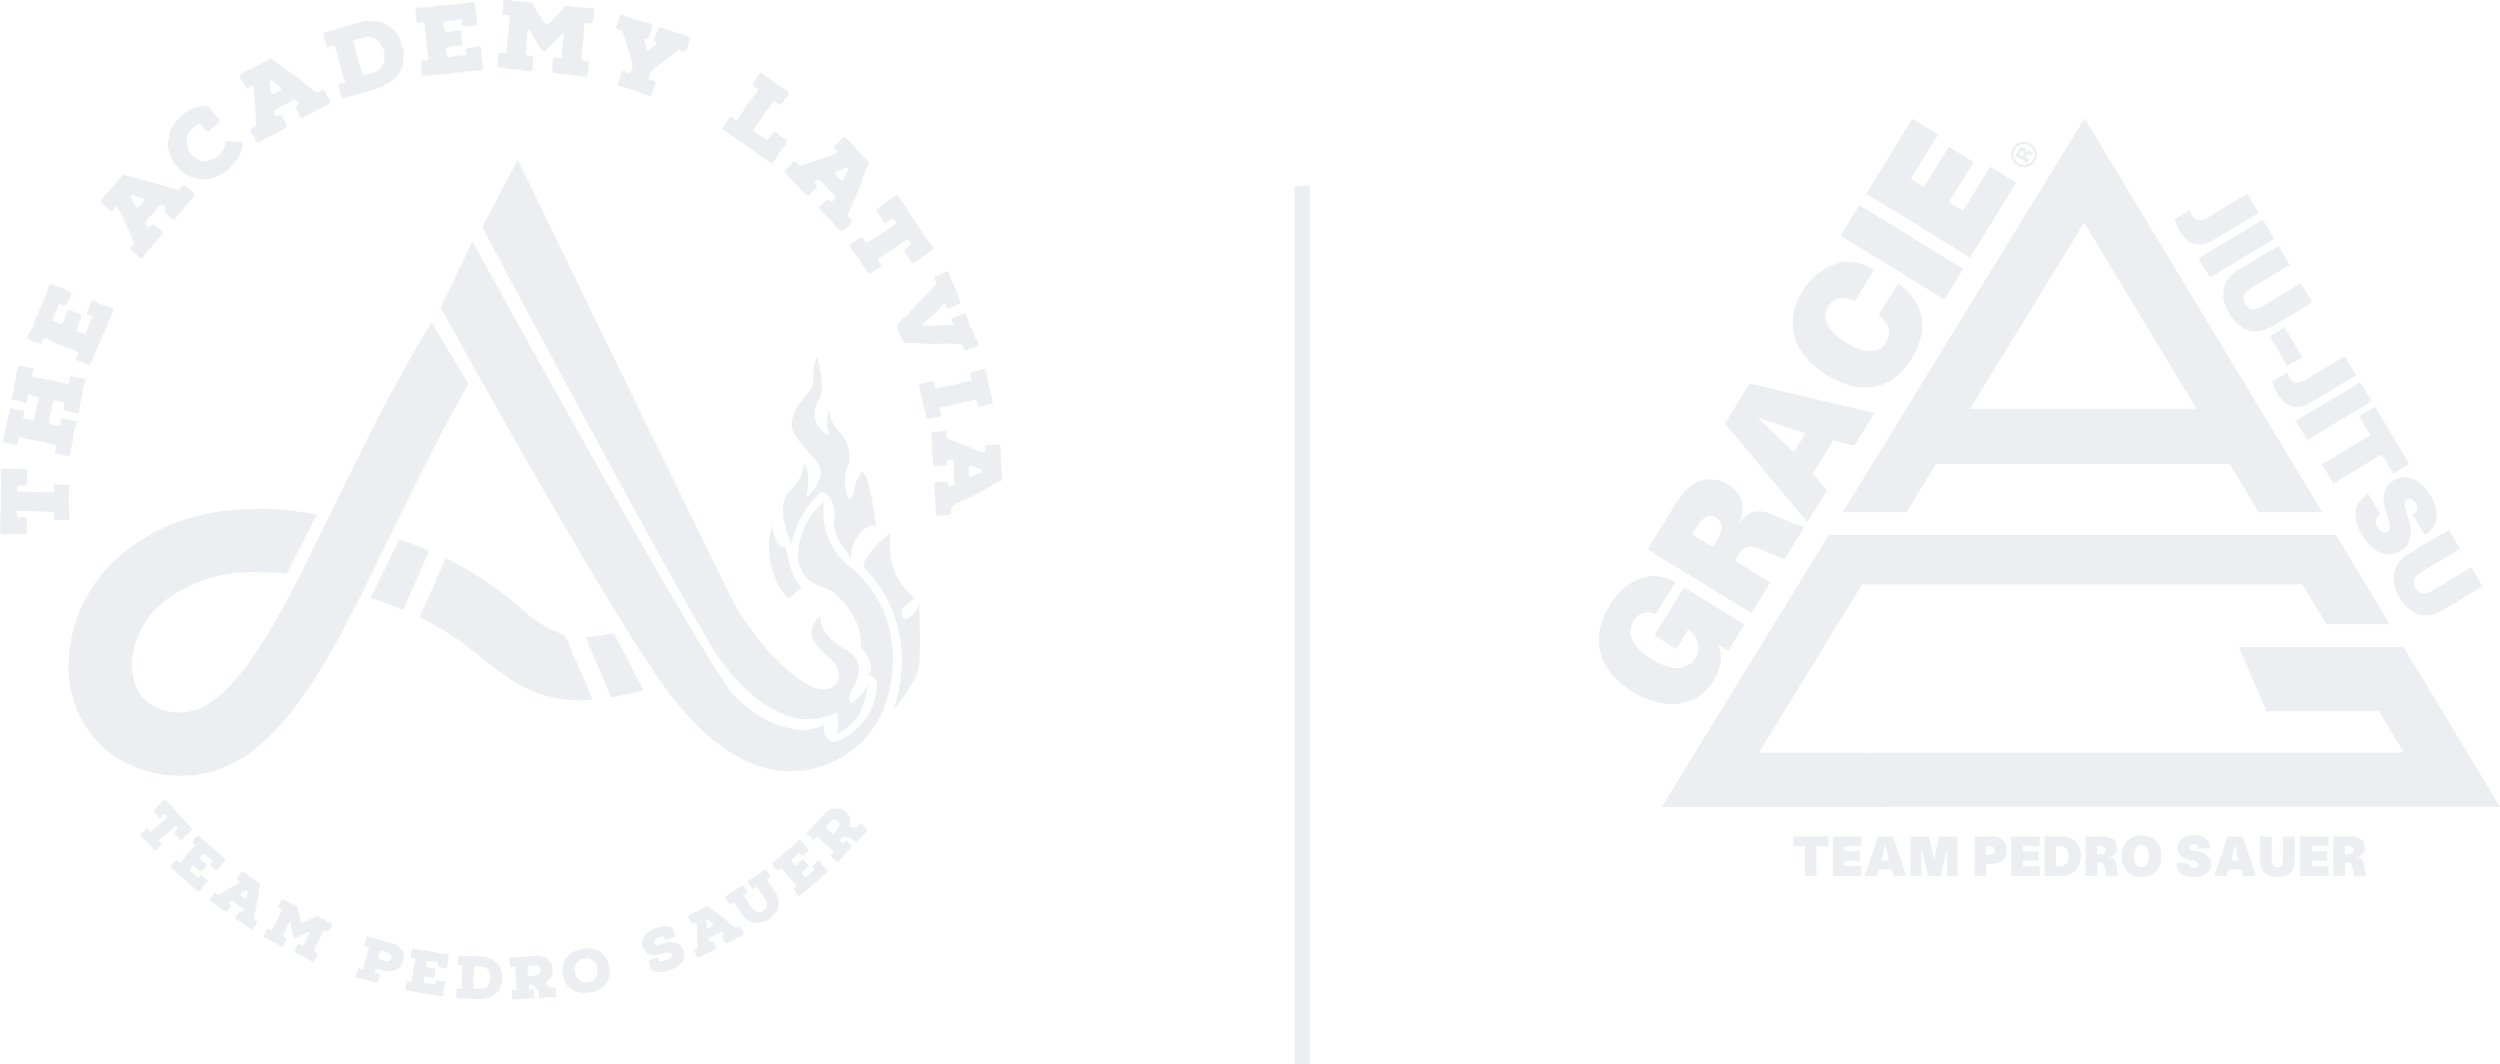 <svg xmlns="http://www.w3.org/2000/svg" width="494.23" height="210.422" viewBox="0 0 494.23 210.422">
  <g id="Group_159" data-name="Group 159" transform="translate(-4784.431 10.021)" opacity="0.429" style="mix-blend-mode: multiply;isolation: isolate">
    <g id="Group_157" data-name="Group 157" transform="translate(4784.431 -10.021)" style="isolation: isolate">
      <g id="Logo_Light" data-name="Logo Light" transform="translate(0)">
        <g id="TheAcademy-Logo-bw" transform="translate(0)">
          <g id="TheAcademy-Logo-bw-2">
            <path id="Path_1" data-name="Path 1" d="M124.789,219.62l.063-.09.21-.451.21-.482.21-.428.237-.428.027-.156-.09-.146-.119-.12-.129-.088-.156.027-.428.2-.451.2-.482.174-.451.147-.138.072-.09.146-.027.183.027.156.072.111.464.509.437.51.129.081.2.018.174-.063ZM150.1,278.346l.111-.027.451-.226.473-.237.437-.192.451-.183.129-.1.027-.174v-.164l-.045-.147-.138-.081-.451-.119-.473-.138-.482-.183-.437-.183-.156-.027-.165.045-.147.12-.081.137v.129l.027.692v.676l.045.147.138.147.174.063Zm-163.7-54.97-.1-.059-.482-.156-.5-.156-.451-.156-.451-.183h-.165l-.138.1-.11.129-.063.138.036.155.246.4.246.428.225.451.2.437.09.129.156.081h.192l.156-.036.1-.09.464-.521.464-.492.063-.137v-.2l-.081-.165Zm43.438-24.644v.21h.063l.566-.128.4-.1,1.312-.392.347-.147.309-.146.264-.174.273-.255.21-.273.183-.309.147-.291.119-.329.063-.361.036-.338V195l-.045-.356-.054-.338-.081-.347-.119-.338-.147-.291-.165-.282-.183-.282-.2-.273-.225-.264L32.679,192l-.273-.192-.291-.174-.3-.119-.338-.09-.347-.054h-.318l-.338.054-.347.081-.338.1-.584.156-.383.09-.383.155-.537.237-.045.036.045.027.072.054.045.081.183.629.054.255.11.374.09.383.072.53.09.383.129.356.174.509.473,1.614.129.374.165.491Zm-71.511,78.243.036-.11.054-.072.21-.054.785-.027h.764l.764.045.785.036.764-.045.246-.018.519.063.11.018.09.054.054.09.018.09.036.282-.027.392-.081.656.081.676v.282l-.045.374-.018.111-.054.054-.09.036-.11.018-.676.12-.676.045-.165.036-.108.054-.1.11-.018.11v.282l.036.282.09.246.054.054.147.036h.676l.676-.027,1.33.018.656.027.676.027.656.045.676.027h.663l.676-.027.183.054.129-.054.027-.638-.045-.656.018-.165.119-.072.246-.036h.41l.638.081h1.477l.072.09.054.32-.027.338-.063.692v1.378l.027,2.705.045.692v.3l-.063.374-.119.111H-29.2l-.62-.027-.6.045H-30.7l-.338-.063-.11-.036-.072-.054-.054-.21-.027-.374.018-.246v-.6l-.09-.054-.21.018-.656-.045h-.676l-.656-.045-.676-.045-3.341-.056h-.676l-.129.036-.09.054-.09.129-.018.11.036.338.045.356.036.165.147.072h.746l.41.027.318.063.128.036.072.054.072.09.036.129.027.356-.036.32-.063.676.027.656-.063.656-.036.128-.036.054-.072.036-.129.018-.764.027-.764-.054-.785.045-.764.045h-.821l-.764-.111-.11-.018-.072-.036-.036-.09-.018-.111-.063-.676.045-.692v-.692l-.027-.692.063-.676.045-.692v-.692l-.027-.692.09-2.061v-.692l.027-.692v-.692l-.018-1.369-.045-.692v-.356Zm13.714-18.537.11-.054.174.09.575.174.6.129.593.1.6.129.183-.036.063.072-.1.676-.192.676-.12.676-.419,2.029-.246,1.369-.072.71-.183.676H-26.5l-.192-.119-.611-.11-.593-.1-.611-.09-.575-.174-.21-.12-.054-.225.246-1.177-.072-.09-.165-.036-.848-.156-.83-.137-.174-.09-.1.036-.225.719-.119.758-.156.749-.347,1.495-.063.776.054.09h.187l.428.165.451.129.929.192.072-.1.174-.539.081-.593.018-.192.119-.09.676.081.656.174,1.321.237.183.018.09.119-.129.676-.21.676-.156.676-.147.676-.081.676-.063.692-.183.676-.156.676-.081.692-.21.676-.108.054-.183-.054-1.968-.41-.638-.246-.036-.081.09-.156.081-.5.063-.5.119-.183v-.09l-.692-.165-.74-.126-.7-.2-.676-.226-.728-.09-.7-.11-1.432-.3-.676-.183-.719-.11-.2.036-.119.183-.138.482-.156.465-.09.225-.183.072-.584-.12-.593-.2-.62-.054-.584-.12-.183-.156-.045-.237.09-.611.183-.611.225-1.249.165-.62.147-.62.108-.611.255-1.231.185-.568.09-.225.192-.09.575.155.584.237.593.063.593.081h.174l.036.081-.09.731-.11.719.072.09h.174l1.54.32.174.09.1-.036.225-.758.12-.776.356-1.531.225-.776.1-.785-.135-.072-.225.027-.744-.228-.764-.192-.165-.018-.119.09-.119.749-.119.739-.165.045-.225-.063-.577-.174-.566-.2-1.184-.21-.174.018-.045-.045.081-.692.192-.676.081-.676.1-.676.282-1.353.1-.676.119-.676.1-.676.21-.676.119-.018.21.12,1.175.246.6.063.593.081h.225l.09.12-.119.676-.156.638.036.225.192.1.647.192.692.081,2.029.419.676.12,1.33.392.676.137.692.063.225-.027.12-.183.137-.638Zm7.44-13.753.51.183.347.183.11.081.063.09.018.111-.018.138-.108.4-.119.273-.138.273-.183.383-1.276,3.037-.28.534-.183.374-.147.4-.174.557-.165.4-.41.92-.338.794-.246.53-.318.8-.246.53-.225.347-.072.128-.054.081-.1.036h-.119l-.347-.081-.451-.225-.676-.3-.437-.21-.309-.192-.11-.072-.063-.09-.045-.081v-.142l.09-.264.255-.32.081-.246v-.119l-.027-.09-.072-.072-.11-.09-.356-.21-.51-.237-.764-.3-.537-.165-.764-.3-1.276-.539-.5-.255-.746-.338-.5-.255-.392-.129-.133-.013-.09.027-.09.063-.072.09-.138.225-.11.356-.138.225-.063.09-.081.045h-.063l-.11-.027-.347-.081-.473-.138-.656-.273-.437-.225-.282-.165-.108-.063-.09-.072-.045-.081.018-.138.129-.392.318-.487.192-.365.383-.9.183-.392.237-.656.072-.273.419-1.039.273-.656.291-.647.108-.255.338-.749.138-.264.3-.643.255-.676.273-.656.128-.392.156-.566.192-.365.081-.09.09-.027h.1l.764.2.965.41.491.183.965.41.566.338.108.081.1.063.036.1v.12l-.081.338-.225.419-.156.32-.129.311-.2.428-.246.4-.081.045-.072.027h-.119l-.246-.045-.291-.183-.225-.11-.174-.072-.09-.018-.054.036-.225.437-.2.676-.156.464-.494,1.075-.174.451-.036.128.036.1.045.081.09.063.41.174.546.246.419.12.138.018h.1l.063-.054.081-.11.2-.32.108-.255.081-.246.156-.365.138-.374.081-.246.119-.237.273-.451.072-.09.081-.045h.124l.347.09.428.237.338.165.338.12.451.174.309.174.1.081.081.191-.018.138-.1.347-.264.437-.183.329-.119.338-.063.237-.21.584-.063.2.018.192.09.183.156.11.365.138.264.09.255.063.365.156.09.018h.072l.072-.027.045-.063.183-.473.225-.638.519-1.24.156-.32.192-.451.054-.072.045-.063.018-.054-.027-.072-.255-.165-.225-.072-.225-.054-.273-.174-.09-.072-.054-.063v-.1l.036-.129.119-.32.165-.437.138-.329.194-.561.081-.225.174-.311.081-.1.1-.054.11-.018.138.018.374.12.451.32.365.192.374.138.491.165.383.165Zm16.129-23.131.428.383.4.365.054.072.063.1v.2l-.036.09-.054.1-.884,1.112-.519.539-.537.575-.451.593-.473.6v.018l-.482.521-.473.53-.072.063-.09.045h-.144l-.108-.018-.129-.054-.692-.629-.374-.311-.365-.329-.09-.155-.027-.147.027-.119.1-.183.1-.119.054-.155-.027-.147-.045-.09-.063-.1-.063-.072-.072-.063-.246-.081-.225-.09-.119-.027h-.119l-.12.027-.138.1-.428.566-.4.566-1.075,1.1h0l-.41.51-.41.492-.063.192.081.192.147.237.129.226.1.081.11.045h.291l.119-.072.225-.273.108-.072.147-.054.174.027.165.063.383.329.383.3.365.329.356.3.129.138.027.174-.027.147-.081.129-.9,1.141-.983,1.177-1.057,1.141-.9,1.127-.081.072-.129.063h-.156l-.183-.1-.41-.347-.4-.365-.451-.338-.437-.32-.129-.138-.045-.183.036-.165.081-.128.575-.74.054-.128-.027-.147-.482-.994-.237-.593-.264-.611-.273-.575-.264-.584-.291-.584-.273-.575-.264-.593-.282-.6-.3-.575-.347-.6-.09-.1-.138-.018-.183.09-.451.548-.165.11-.183.018-.156-.054-.081-.045-.428-.338-.451-.347-.83-.692-.138-.164-.045-.21.072-.183.41-.509.383-.509.473-.482.9-.958.437-.491.794-1.066.027-.027.821-.92.1-.09.09-.045h.11l.119.027,1.231.4.71.183.676.182.692.138.7.156.676.183.676.192.676.21.676.192.676.225.656.237.676.225.656.21.62.128.593.11h.174l.11-.072.273-.329.273-.356.1-.063.119-.027h.318l.072.063.437.347ZM13.6,201.412l-.072-.09-.4-.325-.41-.329-.365-.311L12,200.026l-.147-.072-.165.045-.147.081-.11.111-.018.155.081.464.081.492.045.509.027.473.036.147.119.128.174.072.156.018.129-.045.62-.32.611-.291.108-.095.063-.192-.018-.183Zm9.244,1.605.264.521.246.482.027.09.018.12-.027.1-.036.081-.063.072-.09.072-1.231.719-.676.309-.7.347-.638.392-.676.392h-.018l-.638.311-.629.329-.09.027h-.1l-.129-.036-.09-.054-.1-.1-.419-.839-.237-.428-.225-.428-.036-.174.027-.147.072-.1.165-.138.129-.072.1-.119.027-.147v-.1l-.018-.12-.027-.09-.045-.081-.2-.165-.174-.165-.1-.072-.108-.045-.119-.018-.165.045-.6.374-.575.383-1.411.676h-.018l-.566.329-.557.311-.129.156v.21l.045.273.036.255.063.11.081.081.147.072.129.036.138-.027.309-.174.129-.027h.156l.156.081.147.137.246.437.255.419.225.437.225.41.072.174-.036.174-.081.128-.119.09-1.258.74-1.353.739-1.393.676-1.24.73-.11.036-.147.027-.156-.045-.138-.165-.264-.473-.246-.483-.3-.473-.291-.451-.072-.174.027-.183.09-.138.119-.09.8-.483.09-.1.027-.147-.09-1.1v-.638l-.027-.676-.045-.638-.036-.638-.063-.656-.054-.629-.036-.647-.045-.656-.072-.638-.1-.692-.054-.128-.119-.063-.2.027-.62.347-.192.045-.183-.054-.119-.1-.063-.072-.273-.464-.291-.482-.528-.949-.063-.2.036-.21.138-.137.566-.338.537-.338.62-.273,1.184-.566.584-.3,1.127-.71.036-.018,1.093-.566.129-.045h.1l.1.027.1.072,1,.812.593.419.575.41.593.374.6.392.566.41.557.419.566.437.557.419.557.465.528.451.548.451.537.428.528.347.519.311.156.045.129-.027.374-.21.383-.225.119-.018.119.018.1.027.108.045.09.036.045.081.291.483ZM5.877,212.236,6,212.29l.072.063.018.111-.027.146-.11.719-.21.656-.129.347-.11.338-.338.647-.4.575-.491.557-.464.557-.237.273-.264.237-.6.473-.593.4-.638.338-1.021.41-.676.246-.728.146h-.719l-.728-.054-.737-.09-.676-.192-.676-.291-.629-.347-.584-.41-.309-.255-.246-.237-.51-.5-.491-.566L-7.688,216l-.329-.629-.273-.676-.4-1.369-.045-.347-.018-.374.063-.365.147-.7.09-.71.183-.71.282-.647.374-.629.41-.584.451-.566.5-.51.566-.491.51-.383.537-.32.575-.311.584-.264.6-.183.647-.128.629-.036.62.018.183.018.054.027.347.392.21.282.2.3.318.392.347.392.273.237.264.264.291.41.054.129v.119l-.054.119-.072.111-.282.282-.776.593-.291.264-.428.338-.338.21-.128.054-.1.027H-1l-.129-.063-.338-.347-.2-.3-.156-.311-.327-.365-.119-.054-.09-.018h-.09l-.11.018-.365.156-.255.165-.2.165-.192.183-.3.246-.291.264-.237.273-.2.291-.165.329-.129.347-.072.374-.045.356-.036.347.036.365.063.365.1.356.12.32.156.338.183.338.225.329.255.273.3.246.3.21.282.2.356.192.329.165.347.129.365.063H-1.3l.365-.081,1.066-.329.676-.311.329-.246.268-.266.282-.311.255-.338.225-.365.183-.374.156-.374.128-.4.072-.4.063-.1.045-.063.072-.036.138-.018h.41l.557.054.428.081.41.054.566.036ZM23.1,193.454h-.138l-.1-.027-.09-.054-.054-.119-.119-.338-.1-.473-.11-.356-.119-.338-.138-.464-.045-.356v-.237l.027-.063.119-.072.365-.165.575-.09.4-.1.392-.119.255-.12.676-.237.392-.119.548-.147.4-.1.392-.138,1.33-.392.575-.11.4-.1.656-.21.338-.1.318-.054.692-.027.676.036h.347l.365.027.647.081.676.174.629.264.566.338.557.419.255.225.273.192.491.482.2.273.183.291.338.62.225.638.072.329.2.676.183.676.09.692-.027.692-.018.338-.027.71-.09.692-.119.329-.165.3-.347.611-.374.584-.451.539-.482.473-.857.6-.611.32-1.267.611-.338.119-.392.12-.546.183-.794.225-.528.192-.794.237-.282.045-1.066.282-1.33.374-.255.119-.264.1-.4.081h-.138l-.11-.027-.072-.054-.072-.12-.169-.352-.054-.237-.036-.246-.09-.365-.138-.329-.108-.237-.09-.225L24.953,201l.018-.147.036-.09.1-.072.119-.072.338-.119.5-.027.327-.137.036-.072-.036-.063-.063-.1-.054-.1-.138-.392-.192-.53-.246-.767-.392-1.33-.147-.539-.1-.41-.119-.392-.09-.557-.1-.4-.12-.392-.183-.53-.147-.5v-.1l-.018-.072-.081-.018-.338.063-.225.1-.237.129Zm30.436,3.2.09.539v.383l-.027.137-.045.1-.09.063-.129.054-.4.1-.3.036h-.3l-.428.027-3.271.347h-.6l-.41.027-.428.063-.575.12-.428.045-1,.09-.857.09-.584.045-.857.111-.584.045-.419-.027h-.21l-.081-.063-.045-.111-.09-.347-.018-.51-.054-.73-.036-.482.018-.356v-.138l.045-.1.045-.081.11-.054.273-.045.4.072.255-.045.108-.045.072-.063.027-.1.027-.138v-.419l-.045-.557-.1-.821-.119-.557-.108-.821-.138-1.368L42.2,190.6l-.063-.821-.027-.566-.081-.41-.054-.128-.063-.063-.1-.045-.119-.027h-.264l-.365.072h-.374l-.081-.045-.045-.054-.027-.11-.09-.347-.108-.473-.072-.71v-.5l.018-.356v-.126l.027-.119.045-.081.129-.054.41-.081.593.054h.41l.974-.1.428-.027.676-.11.273-.063,1.111-.138.71-.072.71-.054.273-.045.821-.072h.3l.692-.054.7-.09.71-.072.41-.081.566-.138h.41l.119.027.063.063.045.09.192.775.11,1.039.072.521.11,1.039-.027.656-.027.138v.11l-.063.081-.108.045-.327.09-.491.018-.356.018-.338.036-.464.036-.473-.027-.081-.045-.063-.045-.054-.11-.081-.237.018-.338v-.264l-.018-.183-.027-.09-.063-.027h-.507l-.676.147-.473.09-1.175.09-.482.072-.129.036-.063.072-.045.081v.11l.045.451.045.6.1.419.054.128.045.09.081.027.138.027.374.018.282-.027.255-.045.392-.036.383-.063.255-.045h.264l.528.018.119.027.081.045.045.111.09.347v.492l.018.374.054.356.072.482v.356l-.027.138-.129.164-.138.038-.347.072-.51-.018h-.374l-.347.054-.237.063-.611.1-.2.036-.156.11-.119.165-.018.192.063.392.045.273.063.255.036.392.027.09.027.072.063.045h.072l.5-.072.676-.11,1.339-.147.356-.018.482-.054h.225l.07-.05.027-.3-.045-.225-.063-.225.027-.32.027-.119.027-.07.09-.045.129-.036.338-.054.464-.063.356-.036.575-.12.237-.045h.356l.138.027.1.063.063.081.054.129.081.383-.054.557v.41l.063.383.09.521.045.41Zm20.949.428-.081.611-.045.62-.054.356-.063.255-.054.128-.063.09-.081.045-.156.063h-.334l-.309-.054-.647-.12-1.267-.09-.629-.12-.629-.138-.638-.027h-.656l-.629-.081-.6-.156-.183-.072-.036-.174-.036-.6.036-.62.018-.6.138-.611.054-.147.045-.072.119-.063.119-.027.5.063.5.054.156-.027h.09l.081-.1.027-.072.072-.73v-.73l.072-.73.183-1.45.108-.719-.045-.138-.09-.081H69.33l-.119.045-.557.53-.584.53-.546.566-.537.548-.51.575-.566.548-.156.072-.183-.018-.119-.09-.09-.081-.383-.451L64.6,193.1l-.282-.539-.3-.539-.365-.464-.365-.491-.264-.557-.174-.374-.09-.183-.09-.045-.119.027-.119.045-.045.072-.054.785-.036.767-.072.767-.054.785-.129.758-.036.785.027.12.027.1.09.063.108.045.519.036h.246l.273.045.09.045.081.081.018.21.018.6-.072.593v.62l-.081.611-.054.147-.063.063-.1.081-.119.027-.638-.027-.647-.1-.62-.155-.629-.138-.638.027H59.2l-1.276-.273-.62-.027-.611-.1-.237-.081-.072-.045-.027-.12v-.318l.063-.291.156-.6-.036-.62v-.356l.063-.237.129-.174.225-.054,1.166.155.129-.119.018-.21.045-.692.027-.692.081-.676.063-.676.1-.676.119-.676.027-.692v-.71l.1-.676.027-.692v-.226l-.027-.1-.09-.045-.225-.036-.318.027-.264.027-.291-.045-.072-.027-.1-.081-.045-.1-.027-.119v-.347l.045-.273.138-.593v-.884l.072-.347.108-.174.119-.027h.737l.647.1.638.045,1.9.192.656.027.629.063.1.063.081.138.365.5.329.521.6,1.111.383.509.383.492.174.338.108.237.365.491.063.063.108.045.12-.027.1-.063.5-.365.437-.451.848-.931.9-.884.392-.51.225-.282.192-.192.119-.1.156-.018.629.1.629.12.638.027.638.045,1.276.165.647-.027h.318l.338.072.09.027.147.09.063.12.027.12-.027.62-.119.629-.072.593-.174.584v.054l-.054.115-.1.027h-.09l-.491.027h-.492l-.225.036-.081.063-.027.111-.1.676v.692l-.063,1.387-.1.676-.081.676-.1.676-.081.692-.063.676.027.676.036.174.11.027.09.027.956.21.129.054.09.045.063.081.027.12Zm5.968,3.939-.108-.072-.072-.063-.027-.09v-.138l.192-.566.21-.584.156-.584.246-.566.054-.12.081-.072.119-.054h.1l.255.063.225.138.492.183.128.027.108-.027.11-.045.072-.09.273-.638.045-.374v-.676l-.054-.311-.225-.676-.183-.647-.174-.676-.451-1.285-.2-.656-.183-.647-.2-.627-.225-.676-.081-.183-.072-.063-.081-.045-.183-.054-.246-.1-.383-.21-.21-.128-.063-.1V189.5l.063-.311.09-.264.225-.575.156-.584.246-.566.072-.09.09-.045h.225l.492.1.246.1.719.273,1.432.509.737.2,1.495.374.4.111.318.165.108.081.036.072v.255l-.119.676-.225.629-.165.676-.282.62H86.1l-.11-.09-.1-.054h-.158l-.119.063-.072.11v.156l.183.766.183.749.063.237.09.129.183.063.167-.079.174-.12.611-.53.611-.548.072-.111v-.09l-.045-.09-.119-.072-.246-.027-.09-.128.018-.291.081-.365.255-.647.21-.638.318-.6.108-.165.11-.027h.09l.737.147.719.255,1.441.473,1.45.509.719.225.71.291.081.045.072.063.027.147v.072l-.054.3-.108.282-.237.557-.138.6-.225.539-.045.081-.09.11-.09.027h-.119l-.225-.018-.237-.063-.437-.165-.192-.063-.192.036-.11.081-.41.338-.519.437-.528.4-.528.419-.51.428-.5.451-.575.365-.557.374-.974.94-.081.072-.072.1-.2.548-.192.53v.138l.036.129.081.1.11.072.482.1.428.183.1.072.072.081.045.111-.018.11-.156.584-.246.566-.156.6-.225.557-.045.063-.09.11-.128.018h-.09l-.629-.128-.62-.225-1.175-.512-.611-.183-.629-.165-1.213-.437-.647-.137-.246-.081Zm30.916,14.562-.473.647-.183.1-.225-.081-.62-.365-.575-.451-.593-.392-1.184-.821-1.148-.839-.575-.451-.584-.41-.593-.392-.6-.374-.629-.374-1.148-.839-.629-.374-.575-.419-.119-.225.054-.21.309-.539.4-.473.309-.51.4-.451.174-.156.225.027.356.246.329.273.147.081.129-.054.509-.539.419-.6.374-.629.383-.62.4-.611.419-.6.451-.584.464-.566.451-.584.383-.62-.072-.119-.2-.072-.383-.264-.338-.329-.147-.192.018-.192.338-.521.338-.464.318-.53.383-.482.192-.12.237.054.528.347.482.428,1.084.71.5.392.51.383.546.338,1.127.647.5.392.119.225-.036.246-.356.509-.428.451-.309.539-.356.483-.192.119-.2-.045-.451-.246-.428-.3-.146-.12h-.119l-.419.53-.318.593-.41.53-.419.5-1.1,1.686-.365.548-.4.539-.383.557-.165.2v.192l.528.482.638.4.611.4.638.329.21.1.183-.054.491-.638.5-.629.192-.138.21.027.6.347.566.437.593.365.546.428.1.21-.072.246-.419.676-.5.629-.451.656-.473.647Zm14.251,13.394-.428.383-.4.365-.081.054-.108.054h-.1l-.09-.018-.09-.036-.09-.063-1.012-1-.473-.575-.519-.593-.548-.509-.546-.539h0l-.464-.539-.473-.53-.054-.081-.036-.09v-.135l.027-.1.063-.12.7-.62.347-.338.365-.32.165-.081h.147l.12.045.174.119.1.111.147.063h.147l.09-.036.11-.054.081-.054.063-.063.11-.237.108-.21.045-.12.018-.119v-.122l-.09-.146-.519-.482-.519-.464-.974-1.186h0l-.464-.464-.437-.451-.183-.081-.2.063-.255.12-.237.1-.09.09-.054.1-.027.155v.054l.063.12.246.255.063.119.036.146-.045.174-.081.156-.365.347-.338.347-.365.32-.338.329-.147.12h-.21l-.147-.045-.119-.09-1.039-1.03-1.057-1.1-1.021-1.168-1.021-1.012-.063-.09-.054-.138v-.156l.129-.174.392-.374.4-.365.374-.41.365-.4.147-.119.183-.027.156.054.119.09.676.647.12.072h.147l1.039-.374.611-.174.638-.2.6-.21.611-.2.611-.225.6-.21.611-.2.629-.21.6-.237.638-.282.108-.072.027-.129-.072-.192-.492-.51-.09-.173v-.185l.072-.147.054-.081.383-.392.392-.4.785-.749.174-.119.21-.018.174.1.464.451.464.437.428.53.848.994.437.482.974.9.027.027.83.9.072.11.036.09v.128l-.045.12-.528,1.177-.255.676-.255.656-.21.676-.225.676-.255.656-.264.647-.273.656-.264.647-.309.656-.3.629-.291.647-.282.629-.2.6-.174.575v.156l.063.119.3.309.329.311.054.11v.225l-.018.12-.018.09-.063.063-.392.4Zm17.073,4.036.027.119v.09l-.138.165-.629.464-.629.451-.656.4-.676.428-.6.474-.192.155-.464.246-.1.045h-.106l-.1-.045-.063-.063-.192-.21-.21-.338-.3-.584-.451-.5-.174-.225-.183-.329-.045-.1v-.072l.054-.081.081-.081.482-.483.528-.419.119-.129.063-.111v-.147l-.045-.1-.174-.225-.192-.21-.21-.156h-.081l-.147.054-.537.383-.537.41-1.1.748-.557.347-.575.356-.566.338-.566.365-.528.383-.537.41-.183.054-.072.12.338.539.41.51.072.147-.054.128-.183.165-.338.225-.566.291-.548.365-.528.383-.138.09-.119-.036-.225-.225-.174-.291-.338-.6-.392-.548-.374-.557L126.8,233.81l-.437-.548-.165-.246-.165-.338.027-.156.183-.129.482-.347.528-.329.464-.383.225-.174.309-.147.119-.027h.09l.165.138.237.291.119.21.347.491h.11l.165-.128.566-.338.557-.374.566-.338.584-.347,2.762-1.86.528-.383.09-.1.045-.1v-.165l-.045-.1-.225-.255-.246-.264-.128-.119-.165.018-.611.437-.356.225-.291.129-.129.036h-.09l-.11-.036-.1-.09-.225-.273-.147-.282-.329-.593-.4-.521-.318-.575-.045-.128v-.063l.036-.072.1-.09.62-.451.656-.4.62-.482.6-.473.656-.437.676-.347.1-.045h.081l.081.054.072.081.437.521.356.593.4.566.419.557.329.593.356.593.4.566.419.557,1.1,1.741.383.575.374.584.383.575L141.8,232l.437.539.225.282Zm7.025,20.16-.575.225-.12-.027-.137-.081-.129-.11-.1-.137-.329-.692-.081-.11-.11-.018-.273-.072-.246-.054-.656-.027L145,252.031l-1.33.027h-2.62l-.656-.072-.647-.054h-2.642l-.11-.018-.174-.072-.1-.117-.09-.128-.611-1.368-.246-.676-.273-.692-.045-.165v-.165l.036-.155.081-.138.473-.521.451-.509.519-.465.5-.451.473-.5.451-.509.464-.5.482-.5.9-1.03.482-.482.51-.473.464-.492.473-.5.482-.491.451-.509.09-.165v-.183l-.081-.192-.174-.212-.165-.192-.072-.225.045-.226.192-.165.528-.282.557-.21.557-.273.566-.192.138-.018.108.018.174.174.165.291.1.282.192.611.557,1.15.225.593.237.566.451,1.186.246.593.156.6.018.192-.138.12-.528.3-1.1.464-.575.137-.237.063-.165-.11-.081-.192-.036-.147-.081-.347-.072-.09-.12-.054H144.7l-.1.045-.473.521-.956,1.012-.5.492-1.021.949-.548.428-.537.451-.054.12.036.128.09.128.119.054.692-.027h.692l.692-.027.676-.018,1.375-.09.7.027.676.027.147-.045.1-.1.054-.128-.018-.138-.225-.273-.09-.129-.045-.165v-.183l.027-.072.165-.192.537-.264.584-.21.566-.255.584-.165h.246l.183.146.255.566.183.629.41,1.186.165.338.156.226.21.32.225.539.072.32.09.365.09.225.138.264.21.3.156.282.081.291-.036.225-.192.165-.528.3-.557.21Zm.264,4.832.036-.237.21-.165.593-.119.593-.081.584-.225.584-.119.21.063.1.21.237.6.147.638.09.629.11.647.492,1.869.291,1.24.072.638v.21l-.174.1-.557.183-.611.1-.575.174-.593.081h-.225l-.138-.165-.165-.474-.1-.509.036-.165-.054-.063-.71.09-.676.226-.719.147-2.1.482-.676.183-.71.183-.692.147-.7.156-.2-.027-.081.054.108.629.129.647v.246l-.147.129-.593.192-.6.12-.584.137-.6.063-.225-.027-.12-.183-.183-.611L141,265.4l-.165-.62-.183-.629-.142-.616-.165-.62-.286-1.267-.183-.629-.11-.629.054-.246.183-.119.593-.183.593-.081.584-.21.6-.119.225.045.147.225.119.566.138.584.111.054.183-.063.71-.147,1.384-.32.692-.147,1.4-.246.7-.225.676-.225.71-.072.71-.165.027-.119-.1-.21-.156-.482Zm-5.291,28.012-.584.018-.537.018h-.09l-.12-.027-.081-.072-.063-.072-.045-.09-.027-.11-.128-1.414v-1.542l-.081-.749-.063-.767v-.73l-.027-.71.018-.09.027-.1.09-.1.09-.063.129-.045.938-.018.482-.027h.491l.174.045.119.09.063.11.045.2v.133l.063.146.12.09.09.027.119.027h.192l.237-.11.225-.09.108-.063.09-.081.072-.1.027-.173-.081-.71-.1-.676.018-1.54v-.018l-.054-.656-.036-.629-.09-.183-.192-.081-.264-.072-.246-.072h-.129l-.11.045-.128.1-.09.1-.027.137.018.356-.027.137-.063.138-.147.1-.165.063-.5.027-.482.045h-.491l-.464.027h-.192l-.138-.1-.081-.128-.027-.147-.129-1.459-.09-1.531-.018-1.551-.128-1.441v-.11l.045-.138.11-.119.2-.054.537-.036.548-.018.557-.072.537-.072h.192l.156.1.081.146.027.147.09.931.045.129.12.081,1.039.383.575.264.62.264.593.225.593.246.611.225.593.225.593.246.611.246.611.21.676.2h.129l.108-.081.063-.192-.045-.71.045-.191.128-.138.147-.063.09-.027.537-.054.557-.054,1.084-.063.21.027.174.119.063.183.063.656.072.629-.018.676v1.312l.018.656.156,1.321v.036l.036,1.24v.129l-.027.1-.072.072-.11.063-1.166.557-.629.356-.62.338-.593.374-.611.374-.62.338-.62.32-.638.32-.62.32-.656.3-.638.282-.638.3-.643.293-.537.338-.5.329-.1.12-.027.129.027.428.045.451-.027.12-.063.1-.072.081-.09.081-.072.063h-.09l-.557.054Z" transform="translate(41.894 -184.091)" fill="#d5d8e0"/>
            <path id="Path_11" data-name="Path 11" d="M-9.45,272.627l-.255.147-.072.063-.036.1v.12l.036.09.063.054.347.255.338.255.09.036h.119l.1-.063.054-.063.027-.063.063-.3.063-.32.072-.291.09-.291v-.11l-.072-.072-.09-.063-.09-.036-.09.036-.237.174-.255.183Zm28.858,13.466.165-.063.156-.072.129-.108.108-.138.072-.192.027-.183-.027-.174-.063-.156-.09-.138-.108-.128-.129-.11-.156-.091-.174-.072-.374-.1-.5-.156-.374-.1h-.1l-.1.027-.081.063-.054.09-.225.848-.072.365v.072l.027.072.063.036.063.027.192.054.129.045.5.138.264.092.192.063.183.027h.192Zm17.851,1.076-.246-.018h-.255l-.365.027h-.036l.018.027.036.045v.063l-.018.4-.018.165v.246l-.018.246-.063.32-.027.246v.575l-.045,1.039v.812l-.018.054-.027.045v.027h.036l.365.036.255.027.848.036h.225l.21-.027.192-.045.21-.092.183-.117.174-.147.147-.147.138-.164.119-.192.09-.192.138-.41.045-.225.036-.21.027-.225v-.226l-.027-.2-.036-.2-.045-.2-.063-.2-.072-.2-.081-.183-.119-.165-.129-.155-.156-.137L38.7,287.4l-.192-.1-.183-.054-.21-.036-.225-.018h-.225ZM48.2,289l.156-.045.165-.036.428-.054.165-.072.147-.092.119-.129.081-.155.054-.165.036-.192v-.2l-.027-.192-.054-.174-.09-.164-.119-.129-.129-.117-.156-.092-.183-.063h-.21l-.225.027-.165.027-.147.036-.225.027h-.776l-.063.027-.045.054-.018.072v.072l.018.246v.584l.027.419.027.165.027.246v.081l.036.054.045.027.072.018.225-.018h.546Zm9.029.9.419.237.4.117.428.045.473-.027.482-.12.392-.183.365-.329.237-.356.2-.374.119-.474.027-.437-.063-.464-.081-.383-.192-.492-.273-.374L59.831,286l-.338-.246-.482-.183-.383-.036-.557.072-.4.11-.451.226-.4.311-.264.338-.174.374-.063.225-.054.282-.036.255.018.329.036.338.1.356.11.273.119.225.165.226L57,289.7Zm25.149-10.849v.291l.018.09.072.081.1.054h.1l.072-.027.383-.192.383-.173.072-.063.045-.119v-.12L83.6,278.8l-.045-.054-.237-.21-.255-.21-.225-.2-.225-.226-.09-.045-.1.027-.09.045-.072.063-.018.1.045.291.045.311ZM-21.268,261.921l-.264.192-.063.036h-.063l-.063-.018-.045-.036-.138-.111-.156-.182-.237-.329-.451-.392-.138-.183-.036-.063v-.045l.027-.056.045-.054.255-.347.282-.309.063-.092.027-.072v-.092l-.036-.063-.129-.117-.138-.117-.147-.072h-.045l-.081.045-.291.282-.291.3-.611.555-.309.264-.318.273-.318.255-.318.273-.291.282-.291.3-.108.054-.036.081.255.3.3.273.063.081-.018.081-.09.119-.192.174-.318.237-.3.273-.291.282-.072.072h-.072l-.156-.12L-27,263.97l-.264-.338-.291-.3-.282-.311-1.166-1.2-.318-.291-.129-.137-.129-.192v-.1l.1-.09.264-.255.291-.246.246-.273.119-.128.183-.117.063-.027h.054l.11.072.174.156.09.119.255.264h.063l.09-.09.309-.255.309-.282.318-.255.327-.264,1.522-1.4.291-.282.045-.072.018-.063v-.147l-.036-.054-.156-.137-.174-.138-.09-.063-.1.027-.338.318-.2.165-.165.108-.072.036h-.147l-.072-.045-.165-.147-.119-.164-.255-.329-.291-.282-.246-.32-.036-.072v-.036l.018-.045.054-.063.338-.338.365-.3.338-.356.329-.347.356-.329.392-.273.063-.036.045-.018.054.027.054.045.318.273.273.329.3.309.309.3.255.329.273.338.3.311.309.3.839.967.291.32.282.318.291.32.593.611.318.291.156.156.128.174.027.063v.054l-.072.108-.347.347-.347.329-.365.3-.365.32-.329.347Zm3.718,9.938-.21.273-.183.164-.072.045-.063.018h-.063l-.072-.036-.225-.146-.138-.117-.129-.128-.192-.183-1.531-1.353-.255-.273-.183-.182-.21-.165-.291-.21-.2-.174-.464-.428-.4-.356-.264-.246-.41-.347-.264-.246-.165-.2-.063-.072-.036-.045v-.063l.027-.063.12-.192.225-.225.309-.338.21-.225.174-.147.063-.054.063-.018h.054l.063.027.138.108.138.21.129.1.063.027h.054l.054-.027.072-.045.192-.164.237-.255.329-.392.2-.282.329-.392.566-.647.246-.246.347-.374.246-.246.156-.21.036-.072v-.063l-.018-.063-.036-.063-.108-.128-.192-.138-.11-.128-.045-.054v-.1l.036-.054.119-.192.174-.246.291-.329.225-.21.174-.137.063-.054.063-.036h.054l.072.036.21.156.225.293.174.183.464.41.192.183.338.264.147.1.528.451.329.291.318.3.129.12.374.347.129.129.318.293.338.282.327.291.21.156.3.2.174.183.036.063v.054l-.018.054-.273.41-.428.491-.21.255-.428.491-.309.264-.072.045-.054.045h-.063l-.063-.027-.183-.108-.21-.223-.156-.156-.156-.14-.21-.2-.192-.225v-.1l.027-.063.072-.137.165-.138.108-.108.072-.09.027-.054v-.036l-.21-.225-.356-.246-.246-.185-.537-.5-.237-.192-.072-.045H-17.1l-.054.045-.183.21-.255.273-.147.225-.036.072-.018.054.018.045.045.072.156.185.129.117.129.1.183.164.192.156.129.1.119.117.21.246.036.063v.054l-.027.063-.119.192-.225.2-.165.165-.138.173-.192.237-.165.156-.072.045h-.129l-.072-.036-.183-.129-.21-.246-.156-.174-.174-.137-.129-.081-.3-.237-.1-.072-.12-.027-.117.018-.09.072-.156.192-.11.138-.09.138-.165.183-.027.054-.027.045v.054l.027.036.246.2.329.257.629.555.156.153.225.2.036.045.027.036.027.027h.045l.147-.117.081-.12.072-.12.156-.128.063-.036.045-.018.063.018.063.045.165.128.225.185.165.144.291.212.119.092.147.165.045.07.018.072-.018.063-.036.072-.147.2-.273.21-.183.174-.156.192-.2.255-.174.192Zm10.56,7.329-.21.293-.2.273-.045.045-.054.045h-.117l-.063-.018-.063-.027-.737-.482-.365-.291-.392-.291-.4-.246-.4-.255h0l-.356-.273-.356-.255-.036-.045-.036-.054v-.147l.027-.081.347-.464.174-.246.183-.246.09-.063.09-.027h.072l.119.054.072.056.1.027.09-.027.054-.036.054-.045.045-.045.036-.045.036-.156.036-.138v-.156l-.018-.072-.079-.1-.374-.226-.374-.225-.746-.593h0l-.347-.225-.329-.225-.119-.027-.119.063-.138.1-.138.09-.045.063-.018.072v.1l.018.081.054.063.183.128.054.063.036.081v.108l-.027.1-.174.255-.165.255-.183.246-.165.225-.072.093-.1.027h-.09l-.081-.045-.755-.491-.785-.539-.767-.584-.746-.482-.054-.045-.045-.072-.018-.1.054-.12.192-.273.2-.273.183-.3.174-.293.072-.09.108-.036.1.018.081.045.491.309.081.027.09-.027.584-.356.347-.183.365-.2.338-.2.347-.2.347-.225.338-.21.347-.2.356-.21.338-.225.356-.246.054-.063v-.081l-.072-.109-.365-.246-.072-.092-.018-.117.027-.093.027-.054.183-.282.192-.293.383-.557.09-.09.129-.036.119.036.338.225.338.21.329.264.647.5.327.237.71.428h.018l.62.451.063.054.036.054V271l-.174.784-.063.451-.072.428-.045.437-.054.451-.072.428-.081.428-.081.437-.081.428-.1.437-.1.419-.1.428-.09.419-.045.392-.027.375.018.1.054.063.225.156.237.146.045.063.018.072v.2l-.036.045-.192.293Zm12.346,5.954-.183.338-.156.347-.108.192-.09.138-.054.063-.054.036H4.546l-.192-.063-.174-.1-.347-.21-.719-.329-.338-.21-.338-.225-.365-.156-.383-.146-.347-.183-.32-.225-.09-.081.018-.108.108-.356.165-.347.147-.347.21-.318.063-.072.036-.036h.156l.273.144.282.137.09.018.054.018.072-.036.027-.036.2-.41.156-.428.2-.41.419-.8.225-.4v-.092l-.036-.061-.081-.036H3.644l-.437.183-.451.182-.437.21-.437.2-.419.225-.451.192H.9l-.1-.054-.054-.081-.027-.063L.591,281l-.12-.365-.045-.374-.054-.386-.108-.354-.108-.365-.036-.386L.1,278.512l-.018-.129-.036-.045H-.107l-.045.036-.21.437-.192.437-.21.428-.21.437-.246.41-.192.451v.137l.036.054.054.054.291.137.147.045.156.093.045.045.027.063-.036.128-.128.356-.174.329-.138.356-.183.338-.063.072-.054.027-.081.027h-.072l-.365-.155-.356-.2-.329-.226-.338-.225-.383-.129-.374-.128-.676-.437-.356-.147-.347-.2-.119-.1-.036-.045v-.072l.063-.19.1-.155.225-.32.119-.374.072-.21.09-.128.119-.072.147.018.647.347.1-.045.054-.12.183-.392.174-.392.2-.383.192-.383.21-.365.225-.374.174-.392.156-.4.21-.365.174-.392.054-.129v-.063l-.045-.045-.119-.072-.192-.054-.165-.036-.165-.092-.036-.027-.036-.072v-.147l.072-.2.09-.153.21-.311.129-.365.054-.155.119-.192.1-.081h.072l.063.018.255.092.108.045.356.2.356.164,1.066.528.374.155.356.174.045.063.018.1.1.374.072.374.11.776.108.383.119.365.027.237v.164l.11.363.027.054.054.054h.072l.072-.018.374-.1.356-.165.692-.356.728-.318.338-.21.183-.12.156-.063.09-.027.09.018.347.192.338.21.365.156.356.165.71.374.383.129.183.072.174.108.045.036.063.081v.156l-.147.356-.21.338-.174.329-.225.3-.018.027-.063.045H7.452L7.4,280.27l-.291-.092-.282-.1-.138-.027-.063.018-.036.054-.21.365-.156.4-.338.794-.21.374-.192.374-.21.374-.2.386-.192.383-.138.4-.018.108.054.036.045.036.51.329.063.054.045.045.018.063v.072ZM22.3,286.1l-.108.41-.156.365-.246.347-.282.291-.338.226-.374.192-.383.09-.821.1h-.419l-.4-.063-.392-.092-.347-.108-.327-.11-.692-.147h-.072l-.045.045-.081.329-.081.311v.072l.045.045.4.081.273.072.117.054.054.036.054.063.018.063v.081l-.018.164-.072.183-.129.347-.072.365-.054.183-.063.165-.09.1h-.119l-.4-.081-.383-.138-.4-.081-.4-.072-.794-.237-.785-.21-.4-.072-.183-.036-.21-.081-.072-.045L13,289.255l-.018-.063V289.1l.036-.225.063-.146.156-.383.054-.41.045-.225.063-.164.1-.054.138.027.273.072.264.1h.09l.081-.036.063-.063.036-.092.282-.785.2-.812.11-.4.119-.392.2-.812.108-.4.1-.4v-.081l-.027-.081-.054-.063-.063-.025-.309-.063-.129-.027-.156-.063-.063-.054L14.723,283v-.147l.054-.374.3-1.093.018-.12.063-.045.4.045.4.12.383.128.392.117.392.092.4.081.776.255.776.237.794.225.41.1.392.117.374.21.338.225.338.255.264.3.246.347.174.383.072.392v.428l-.036.4Zm8.037,6.218-.027.338-.063.226-.036.081-.045.054-.063.027h-.338l-.183-.027-.183-.036-.264-.054-2.013-.32-.365-.09-.246-.054-.264-.027-.365-.018-.264-.045-.62-.11-.528-.081-.356-.063-.528-.072-.356-.063-.246-.09-.09-.027-.054-.018-.036-.054V291.5l.072-.309.081-.451.054-.293.072-.21.027-.072.045-.054.036-.036h.072l.174.018.225.108H23.9l.054-.027.036-.054.036-.081.072-.246.063-.347.072-.5.018-.347.072-.51.138-.848.072-.338.09-.5.081-.338.018-.255v-.081l-.027-.054-.054-.045-.063-.036-.156-.054H24.2l-.156-.054-.063-.018-.036-.045-.018-.036v-.656L24,284.29l.072-.291.072-.21.027-.081.036-.063.036-.036h.081l.255.018.347.129.246.063.611.1.264.054.428.045h.174l.692.1.437.072.437.081.174.027.5.092.183.036.419.081.437.054.437.072.255.018h.365l.246.063.063.036.027.054.018.063v.491l-.1.647-.036.318-.1.638-.119.392-.036.081-.027.063-.054.036h-.282l-.291-.072-.225-.045-.21-.036-.282-.054-.282-.09-.036-.045-.027-.036-.018-.072v-.156l.063-.2.036-.147.018-.117V286.4l-.027-.027-.291-.072-.428-.018-.3-.027-.719-.138-.3-.036h-.081l-.054.036-.045.036-.027.063-.045.273-.072.365v.41l.045.027.072.036.225.072.174.027h.119l.237.036.246.027h.156l.156.036.309.1.063.036.036.045v.293l-.081.291-.045.225-.027.226-.036.3-.054.21-.036.081-.108.072h-.309l-.3-.1-.225-.054-.225-.027h-.108l-.383-.036h-.128l-.108.036-.09.081-.036.108-.027.246-.018.174V290l-.036.246v.11l.027.036.045.018.309.036.419.045.821.128.225.045.291.045.054.018.045.018h.036l.036-.027.063-.183v-.282l.063-.192L28.87,290l.027-.045h.156l.21.018.282.036.225.036.365.018.156.018.225.054.081.036.045.054.027.063v.081l-.018.246-.119.32-.063.246-.027.246-.027.329-.036.255Zm11.581-3.208-.018.21-.018.437-.027.428-.09.428-.156.4-.081.192-.156.41-.192.383-.138.165-.156.146-.329.282-.338.264-.374.225-.383.183-.629.182-.419.063-.866.1h-.839l-.51-.036h-.347l-.51-.027-.174-.027-.676-.054-.866-.036-.174.018h-.174l-.255-.036-.081-.027-.054-.036-.027-.045-.018-.081L32.822,293l.018-.146.027-.155.027-.226v-.226l-.018-.164v-.155l.036-.226.036-.081.036-.045.072-.018.081-.018h.225l.3.081h.225l.036-.036v-.045l-.018-.072v-1.177l.036-.857.027-.347.027-.255v-.282l.063-.347.027-.255v-.929l.027-.054v-.036l-.045-.027-.21-.036-.156.018-.165.027-.21-.018-.081-.027-.054-.036-.045-.054v-.3l.036-.3v-.757l.045-.225.027-.081.027-.054.036-.036L33.4,285l.246-.027.356.063.255.027h1.127l.347.027.255.027h.255l.857.036.356.054.255.027h.647l.192.027.41.128.383.156.21.063.21.093.365.183.365.237.309.282.264.318.237.356.11.182.119.165.192.383.063.2.045.21.072.438Zm10.653,2.579v.156l.027.758v.383l.036.128-.054.081-.4.054h-.41l-.41.02h-.41l-.4.054-.4.063-.4.034-.41-.025-.081-.056-.036-.117-.018-.494v-.55l-.018-.054-.246-.318-.255-.311-.557-.591-.108-.081-.129-.027H47.5l-.11-.018h-.095l-.054.025-.036.036-.018.128.045.647.027.1.045.027h.045l.309-.036h.3l.081.018.054.045.054.063.054.21v.521l.027.338v.392l-.045.054-.129.054-.4.063-.419.054h-.812l-.821.1-.821.063-.419.054h-.41l-.054-.063.018-.119-.018-.426v-.419l-.054-.413.018-.419.045-.061h.419l.318-.036.108-.057.018-.045v-.5l-.063-.428v-.821l-.11-.857V288.2l-.054-.428-.063-.426v-.128l-.018-.072h-.036l-.647.117h-.237l-.072-.063v-.129l-.036-.374-.054-.739v-.374l.018-.081.054-.063.09-.063.1-.027h.8l.812-.054.392-.018.41-.027.392-.018.4-.027.8-.1,1.222-.054.383.025.419.056.383.1.383.174.338.2.309.282.246.32.246.329.192.356.1.4.036.4v.5l-.09.473-.156.451-.264.428-.347.291-.437.282-.054.063-.027.081v.09l.036.063.374.451.392.428.072.054h.09l.4-.054.41-.018.129.045.036.045.018.081ZM63.125,287.1l.036.428v.365l.036.428v.374l-.108.437-.273.749-.174.329-.237.365-.246.282-.3.291-.291.246-.365.21-.347.174-.356.191-.374.165-.383.092-.41.081-.4.063-.4.027h-.338l-.848-.1-.4-.072-.4-.1L56.177,292l-.338-.21-.318-.246-.356-.237-.282-.255-.225-.356-.183-.329-.192-.374-.138-.356-.138-.4-.081-.374-.063-.4-.027-.4.018-.419.054-.374.063-.473.081-.309.174-.451.147-.291.282-.338.255-.264.3-.293.282-.246.365-.246.309-.165.419-.174.338-.117.392-.117.374-.1.329-.054.464-.054h.8l.374.027.428.081.41.119.347.156.383.237.282.21.318.309.225.273.282.329.225.3.183.4.129.347.129.383Zm14.643-3.156.072.225.072.419v.647l-.018.21-.054.21-.192.383-.264.347-.282.32-.318.3-.338.255-.383.226-.183.093-.41.146-.21.063-.225.1-.428.173-.21.063-.237.054-.451.036h-.225l-.225.027-.473.018h-.273l-.676-.174-.237-.072-.045-.045-.036-.072-.1-.237-.192-.464L71,286.671l-.138-.32v-.09l.045-.138.063-.128.063-.063.225-.081.156-.045.174-.036.225-.09.21-.092.147-.081.138-.072.225-.063h.072l.054.027.036.045.045.054.1.174.045.12.09.309.027.036.054.045h.12l.147-.018.329-.054.174-.036.309-.093.519-.2.225-.072.192-.092.174-.1.147-.165.09-.192.018-.21-.027-.21-.108-.146-.138-.1-.2-.036h-.437l-.419.045-.255.036-.575.225-.192.045-.225.045-.4.063-.4.027h-.428l-.4-.072-.183-.054-.192-.072-.183-.092-.165-.129-.291-.273-.255-.309-.225-.356-.09-.2-.054-.2-.036-.21v-.611l.027-.41.054-.192.09-.182.225-.347.255-.338.291-.282.165-.129.165-.137.147-.129.347-.246.374-.192.183-.081.4-.146.21-.054.2-.036.392-.1.2-.036.41-.054.6-.045.21.018.21.027.4.1.2.063.072.018.045.054.081.183.156.338.119.264.09.246.1.365.054.264v.081l-.027.027-.054.018-.237.1-.575.225-.237.1-.318.147-.246.054h-.129l-.045-.045-.054-.063-.09-.147-.147-.383-.036-.054-.045-.018h-.119l-.225.045-.451.119-.237.09-.338.137-.174.1-.138.129-.129.146-.1.164-.045.183.036.192.108.191.192.137.21.054h.246l.183-.036.419-.138.638-.183.593-.117.41-.054.4-.018.392.027.21.027.2.045.365.146.174.093.318.225.282.291.129.156.21.347Zm11.572-3.975.156.329.147.3.018.054v.072l-.018.063-.027.054-.036.045-.054.045-.776.428-.428.182-.451.21-.4.237-.419.226h0l-.4.183-.4.192-.054.018H86.13l-.072-.027L86,282.547l-.054-.061-.246-.528-.138-.264-.129-.273-.018-.111.018-.09.045-.063.1-.081.081-.045.063-.072.018-.09v-.137l-.018-.054-.027-.056-.119-.108-.11-.1-.063-.045-.072-.027-.072-.018-.1.027-.383.223-.365.225-.875.374h0l-.356.2-.347.185-.081.09v.128l.027.174.018.164.036.072.054.054.09.045.081.027.081-.018.2-.1.081-.018h.09l.09.054.072.072.147.282.156.264.129.273.138.255.045.108-.027.1-.054.072-.072.054-.794.437-.848.437-.875.4-.785.437-.063.027h-.09l-.09-.027-.081-.1-.156-.3-.147-.3-.183-.3-.174-.291-.045-.11.018-.117.063-.081.081-.054.5-.293.063-.054.018-.092-.045-.676v-.812l-.018-.392v-.4l-.027-.4-.018-.392v-.4l-.018-.41-.036-.4-.054-.428-.027-.081-.072-.036h-.129l-.392.21-.119.027-.111-.036-.072-.063-.036-.045-.165-.291-.174-.3-.309-.6-.036-.128.027-.128.09-.081.356-.2.338-.2.383-.165.746-.338.365-.183.71-.419h.018l.692-.329.072-.027h.063l.063.018.063.045.611.519.365.273.347.266.365.246.365.255.347.264.338.273.347.282.338.273.338.291.318.293.327.282.329.273.327.225.318.2.09.027.081-.018.237-.129.246-.137h.072l.072.018.063.018.063.027.054.027.027.054.174.3Zm-5.111-2.809h-.063l.027-.054.036-.045h.027l.072.09-.018.063-.045-.018Zm1,.53.054-.054v-.063h-.036l-.036.054Zm9.322-8.962.237.3.192.318.027.147-.072.146-.246.183-.273.155-.138.027-.045.054.237.392.3.356.264.383.246.383.5.785.255.374.225.374.174.428.119.428.054.451v.437l-.072.428-.147.429-.156.41-.225.4-.264.356-.309.338-.347.273-.374.273-.4.246-.392.192-.437.164-.428.117-.451.072-.437.018-.451-.018-.451-.072-.4-.192-.392-.255-.329-.282-.327-.32-.282-.338-.273-.365-.482-.71-.246-.347-.246-.338-.21-.374-.255-.338-.12-.045-.128.054-.264.155-.255.138H86.94l-.119-.054-.036-.054-.027-.081-.347-.465-.347-.474-.054-.072-.027-.081v-.117l.063-.092.282-.291.318-.226.676-.428.338-.2.356-.2.611-.5.32-.226.356-.183.156-.045.119.072.225.273.183.311.192.3.192.291.045.081v.092l-.027.081-.045.054-.09.036-.473.32-.09.045-.018.081.21.41.264.374.246.392.767,1.127.338.374.347.273.419.246.437.09.428-.108.437-.237.374-.32.255-.374.1-.428-.045-.474-.165-.392-.273-.419-.451-.74-.264-.356-.255-.347-.451-.74-.036-.09-.054-.045-.7.473H91.48l-.1-.1-.225-.291-.225-.3-.246-.3-.2-.309-.027-.146.072-.12.309-.246.347-.192.338-.226.318-.225,1.33-.848.309-.246.338-.2.147-.036.129.063.225.291Zm11.318-.92.237.237.147.2.036.072v.063l-.018.063-.045.072-.174.192-.147.12-.147.11-.21.165L104,270.445l-.3.225-.2.156-.192.183-.246.264-.2.174-.482.4-.4.347-.282.225-.4.356-.282.225-.225.129-.072.054-.054.027H100.6l-.063-.036-.174-.147-.192-.255-.291-.356-.192-.237-.119-.192-.045-.072v-.129l.036-.063.128-.129.225-.11.119-.117.036-.063.018-.054-.018-.054-.036-.072L99.9,270.9l-.225-.273-.347-.383L99.071,270l-.347-.374-.566-.656-.21-.273-.327-.392-.21-.282-.183-.183-.072-.045h-.129l-.063.027-.138.092-.165.164-.138.09-.063.036h-.1l-.054-.045-.174-.146-.225-.21-.291-.338-.183-.246-.119-.192-.045-.072-.027-.063v-.054l.045-.072.183-.183.318-.182.21-.156.464-.4.21-.165.309-.3.119-.129.519-.464.338-.293.338-.282.138-.117.392-.329.147-.11.338-.273.329-.3.338-.291.183-.183.246-.273.21-.147.063-.027h.054l.054.027.374.318.428.494.225.237.428.492.225.347.036.072.036.063v.063l-.036.063-.138.165-.246.182-.174.138-.156.138-.225.183-.246.156h-.108l-.063-.036-.128-.092-.108-.183-.09-.117-.072-.092-.045-.036h-.045l-.246.183-.291.318-.21.225-.566.464-.225.21-.054.063v.117l.036.063.183.21.237.293.2.183.072.045.054.027h.054l.072-.036.2-.128.138-.117.119-.117.183-.165.174-.165.12-.119.129-.1.273-.183.063-.027h.054l.063.036.174.147.174.255.147.183.156.156.21.225.129.183.036.081v.129l-.045.072-.156.165-.273.174-.192.138-.165.156-.1.12-.273.273-.09.093-.036.108v.128l.054.1.165.174.119.129.129.11.165.183.045.036.036.027h.054l.045-.018.225-.21.3-.291.629-.548.174-.138.225-.2.054-.027.045-.018.027-.018v-.054l-.09-.165-.1-.1-.108-.092-.1-.174-.027-.072v-.054l.027-.054.054-.063.147-.146.21-.2.165-.146.246-.264.11-.111.183-.128.072-.036h.072l.063.027.072.045.183.164.165.3.156.21.165.174.225.225.165.192Zm7.235-8.635.108.1.537.53.264.273.108.072.018.1-.255.311-.3.273-.282.293-.291.282-.255.309-.246.32-.264.309-.318.255-.1.018-.1-.063-.347-.338-.338-.356-.045-.036-.054-.027-.4-.063-.4-.054-.812-.045H109.2l-.11.072-.147.138-.137.146-.09.063-.081.072-.018.054v.054l.081.1.473.438.09.054h.054l.036-.027.2-.226.225-.2.072-.045h.147l.183.119.138.129.225.255.246.225.237.237.036.045v.063l-.054.129-.255.32-.264.318-.291.282-.3.273-.528.638-.557.6-.264.318-.3.273h-.083l-.072-.1-.309-.3-.291-.3-.32-.266-.273-.318v-.072l.072-.063.246-.226.21-.246.045-.12-.018-.045-.045-.054-.3-.311-.338-.264-.291-.318-.3-.311-.676-.548-.291-.318-.3-.311-.329-.273-.338-.264-.081-.1-.063-.036-.027.018-.392.528-.174.155h-.1l-.09-.092-.282-.246-.546-.5-.255-.273-.045-.072v-.081l.018-.108.054-.092.575-.557.555-.593.273-.282.273-.3.273-.282.273-.3.51-.62.848-.875.3-.246.347-.255.347-.183.4-.138.383-.092h.419l.4.063.4.072.383.137.347.226.309.264.347.365.255.41.2.438.1.494-.054.451-.12.5v.081l.036.081.072.063.072.018.575.072.575.045h.09l.072-.063.255-.318.282-.293.129-.054h.054l.063.045Zm-5.021,1.039.081-.144.09-.14.273-.329.072-.164.045-.162V259.1l-.045-.174-.072-.165-.1-.165-.137-.144-.156-.129-.165-.083-.183-.061-.174-.02h-.174l-.183.036-.183.072-.156.137-.147.185-.1.129-.081.129-.147.182-.156.156-.128.1-.119.09-.165.165-.027.063v.063l.036.063.045.054.183.165.119.128.117.108.174.174.309.282.128.1.183.153.063.056.063.018h.054l.063-.036.156-.174.12-.108.1-.11.165-.165Z" transform="translate(57.35 -96.105)" fill="#d5d8e0"/>
          </g>
        </g>
        <g id="Group_1" data-name="Group 1" transform="translate(13.527 31.563)">
          <path id="Path_2" data-name="Path 2" d="M-5.436,243.438l5.129-11.681a69.724,69.724,0,0,1,14.9,9.893,23.861,23.861,0,0,0,8.666,5.3l5.494,12.783c-9.931.74-15.353-2.98-21.988-8.306a56.831,56.831,0,0,0-12.192-7.979" transform="translate(74.89 -152.957)" fill="#d5d8e0"/>
          <path id="Path_3" data-name="Path 3" d="M14.657,238.3a28.687,28.687,0,0,1-5.566.839l5.131,11.926a62.318,62.318,0,0,0,6.378-1.432Z" transform="translate(93.115 -144.751)" fill="#d5d8e0"/>
          <path id="Path_4" data-name="Path 4" d="M1.846,232.38c-1.786-.757-3.718-1.524-5.9-2.288l-5.695,11.6c2.433.812,4.556,1.605,6.45,2.39Z" transform="translate(69.486 -155.046)" fill="#d5d8e0"/>
          <path id="Path_5" data-name="Path 5" d="M-3.6,217.074s29.286,53.3,43.181,73.452S65.1,308.68,67.234,308.68s18.088-2.561,18.57-21.709a23.143,23.143,0,0,0-8.22-18.444A13.657,13.657,0,0,1,72.2,255.471a13.758,13.758,0,0,0-5.1,11.151c.318,4.924,4.547,5.3,6.66,6.583,1.849,1.127,6.2,6.053,5.668,10.722-.018.4,3.571,3.821,1.276,5.736a1.965,1.965,0,0,1,1.959,1.758A12.4,12.4,0,0,1,74.6,302.854c-1.84.566-2.834-2.27-2.406-3.411-4.092,2.617-11.627.437-17.441-5.316S2.671,203.962,2.671,203.962Z" transform="translate(77.192 -187.826)" fill="#d5d8e0"/>
          <path id="Path_6" data-name="Path 6" d="M45.454,293.141c8.6,13.868,17.851,14.242,17.851,14.242a15.046,15.046,0,0,0,6.842-1.24,7.1,7.1,0,0,1,0,4.1c4.629-1.988,5.686-5.954,6.087-9.92a6.747,6.747,0,0,1-3.436,3.966c-.728-2.931,1.249-2.57,1.768-6.52a4.645,4.645,0,0,0-2.825-4.2c-2.115-1.057-5.156-3.711-4.766-6.482a4.255,4.255,0,0,0-1.849,3.273c.156,2.962,4.6,5.161,5.158,6.919.821,3.118-.794,4.241-3.044,4.241-4.236-.264-13.232-8.608-18.388-18.938S7.048,196.8,7.048,196.8L.041,210.172s36.821,69.1,45.424,82.966" transform="translate(81.761 -196.805)" fill="#d5d8e0"/>
          <path id="Path_7" data-name="Path 7" d="M33.214,214.174c-1.294,1.477-.374,4.879-1.213,6.182-.62.949-4.047,4.058-3.846,7.194s5.862,6.784,5.767,9.419a7.937,7.937,0,0,1-2.888,4.861s1.166-5.37-.557-6.784a6.93,6.93,0,0,1-2.333,5.068c-1.2.812-3.217,3.783,0,10.842a18.608,18.608,0,0,1,5.778-10.231c1.312.2,2.931,1.522,2.633,5.37s1.822,5.143,3.343,7.74c-.3-4.194,3.846-7.632,4.96-6.218a65.52,65.52,0,0,0-1.7-9.117,4.44,4.44,0,0,0-1.03-1.824,8.263,8.263,0,0,0-1.722,3.747c-.2,1.923-1.012,1.623-1.012,1.623a8.787,8.787,0,0,1-.51-5.472,6.6,6.6,0,0,0-.71-6.989c-1.822-2.234-2.66-3.346-2.543-5.061a6.022,6.022,0,0,0,0,4.96,4.626,4.626,0,0,1-2.115-6.989c1.45-2.151-.3-8.306-.3-8.306" transform="translate(114.839 -175.015)" fill="#d5d8e0"/>
          <path id="Path_8" data-name="Path 8" d="M25.825,228.822c-1.414,4.058-.5,11.243,3.244,14.589.71-.3,1.42-1.623,2.534-2.029-2.223-2.435-3.2-8.407-3.2-8.407-.647,1.522-2.771-2.333-2.57-4.148" transform="translate(113.317 -156.639)" fill="#d5d8e0"/>
          <path id="Path_9" data-name="Path 9" d="M38.736,229.542s-5.24,4.112-5.267,6.682a26.038,26.038,0,0,1,7.591,17.524,30.716,30.716,0,0,1-1.686,10.84S44.2,258.7,44.5,255.672s0-12.044,0-12.044-1.012,2.435-2.633,2.931c-.9.2-.9-1.788-.9-1.788a9.034,9.034,0,0,1,2.633-2.254c-3.544-3.547-5.167-5.772-4.856-12.966" transform="translate(123.697 -155.736)" fill="#d5d8e0"/>
          <path id="Path_10" data-name="Path 10" d="M35.545,211.076C28.083,223.2,21.9,235.876,16.192,247.62l-6.7,13.559c-7.735,15.089-15.331,27-23.472,27-3.637,0-9.73-1.294-9.73-9.965a17.161,17.161,0,0,1,7.289-12.673,28.636,28.636,0,0,1,17.477-5.079,45.523,45.523,0,0,1,5.785.329l6.087-11.744c-18.487-3.337-30.1,1.423-36.83,6.455a29.33,29.33,0,0,0-12.319,22.712,21.674,21.674,0,0,0,7.262,17.231,22.945,22.945,0,0,0,14.99,5.251c15.635,0,25.368-15.331,35.928-36.4l5.557-11.334c4.656-9.582,9.64-19.8,15.353-29.724Z" transform="translate(36.243 -178.902)" fill="#d5d8e0"/>
        </g>
      </g>
    </g>
    <line id="Line_62" data-name="Line 62" y2="173.695" transform="translate(5041.868 26.705)" fill="none" stroke="#d5d8e0" stroke-width="3"/>
    <g id="Artwork_1" data-name="Artwork 1" transform="translate(5100.514 13.366)">
      <g id="Group_155" data-name="Group 155" transform="translate(0)">
        <g id="Group_154" data-name="Group 154">
          <path id="Path_774" data-name="Path 774" d="M-37.256,257.791h-2.307V255.86h6.948v1.931h-2.338v5.88h-2.3Zm5.5-1.931h5.628v1.931h-3.322v1h3.022v1.869h-3.022v1.059h3.322v1.954h-5.628Zm8.943,0h3l2.589,7.811h-2.471l-.409-1.328h-2.513l-.425,1.328h-2.4Zm1.421,1.588-.685,3.137h1.421Zm4.983-1.588h3.678l1.019,4.652.965-4.652h3.665v7.811H-9.155V258.32l-1.258,5.351h-2.512l-1.3-5.351v5.351h-2.181Zm12.671,0H-.566a3.22,3.22,0,0,1,2.4.695,2.614,2.614,0,0,1,.821,2.016c0,1.768-1.039,2.679-3.044,2.679H-1.42v2.422H-3.734Zm2.574,3.6c1.08,0,1.466-.219,1.466-.83s-.4-.842-1.466-.842H-1.5v1.672Zm4.694-3.6H9.163v1.931H5.84v1H8.863v1.869H5.84v1.059H9.163v1.954H3.534Zm6.564,0h3.334a3.572,3.572,0,0,1,3.853,3.884,4.139,4.139,0,0,1-1.112,2.94,3.941,3.941,0,0,1-2.981.987H10.1Zm2.855,5.857a1.724,1.724,0,0,0,1.911-1.952c0-1.32-.633-1.974-1.911-1.974H12.4v3.926Zm5.254-5.857H21.48a3.2,3.2,0,0,1,2.171.539,2.048,2.048,0,0,1,.789,1.692,1.829,1.829,0,0,1-1.786,1.924c1.112.042,1.515.456,1.682,1.745l.1.757a5.587,5.587,0,0,0,.27,1.154h-2.4a6.52,6.52,0,0,1-.238-1.289c-.156-1.151-.354-1.381-1.229-1.381h-.33v2.67H18.207Zm2.856,3.468c.77,0,1.164-.268,1.164-.778,0-.532-.363-.758-1.193-.758h-.521v1.537Zm12.121.468a3.736,3.736,0,0,1-3.906,4.072c-2.431,0-3.907-1.525-3.907-4.072,0-2.524,1.517-4.134,3.907-4.134a3.79,3.79,0,0,1,3.906,4.134m-5.393.022c0,1.351.532,2.118,1.467,2.118.955,0,1.5-.812,1.5-2.2,0-1.351-.55-2.161-1.463-2.161-.956,0-1.508.819-1.508,2.244m10.927,1.317c.022.656.31.948.977.948.539,0,.924-.271.924-.646,0-.4-.249-.539-1.5-.852a4.455,4.455,0,0,1-2.077-.873,2.1,2.1,0,0,1-.675-1.587c0-1.487,1.3-2.463,3.273-2.463a3.7,3.7,0,0,1,2.648.872,2.328,2.328,0,0,1,.593,1.736H40.443c-.022-.6-.292-.874-.864-.874-.486,0-.81.229-.81.571a.505.505,0,0,0,.333.466,7.467,7.467,0,0,0,1.205.365,4.421,4.421,0,0,1,2.026.893,2.215,2.215,0,0,1,.7,1.65c0,1.56-1.328,2.525-3.46,2.525-2.158,0-3.374-.987-3.363-2.733Zm7.592-5.275h3l2.586,7.811H49.428l-.406-1.328H46.506l-.424,1.328h-2.4Zm1.421,1.588-.685,3.137h1.424Zm11.841,3.137c0,2.141-1.2,3.283-3.43,3.283-2.191,0-3.428-1.174-3.428-3.262V255.86h2.306v4.6c0,1.028.344,1.475,1.133,1.475.81,0,1.112-.436,1.112-1.58v-4.5h2.307Zm1.067-4.725h5.628v1.931H62.947v1h3.022v1.869H62.947v1.059h3.322v1.954H60.64Zm6.564,0h3.272a3.209,3.209,0,0,1,2.172.539,2.05,2.05,0,0,1,.788,1.692,1.831,1.831,0,0,1-1.786,1.924c1.112.042,1.515.456,1.683,1.745l.1.757a5.538,5.538,0,0,0,.271,1.154h-2.4a6.769,6.769,0,0,1-.239-1.289c-.156-1.151-.354-1.381-1.226-1.381h-.33v2.67H67.2Zm2.855,3.468c.768,0,1.164-.268,1.164-.778,0-.532-.364-.758-1.195-.758H69.51v1.537ZM-54.457,217.9c1,2.044.7,4.605-.776,7.005-3.319,5.4-9.695,6.3-16.19,2.3-6.74-4.144-8.432-10.562-4.456-17.029a12.215,12.215,0,0,1,5.985-5.27c2.421-.879,4.16-.71,7.026.675l-3.907,6.357a3.275,3.275,0,0,0-4.387,1.328c-1.459,2.372-.089,5.283,3.512,7.5,3.983,2.446,7.139,2.395,8.7-.143,1.224-1.992.82-3.783-1.352-5.754l-2.4,3.9-4.311-2.65,5.839-9.5,11.95,7.347-3.186,5.185Zm-13.9-18.8,5.284-8.6c1.743-2.838,3.081-4.158,4.924-4.83a6.3,6.3,0,0,1,5.723.659c2.838,1.747,3.585,4.388,2.164,7.8,1.9-2.851,3.646-3.246,7.3-1.6l2.161.953a17.392,17.392,0,0,0,3.466,1.15l-3.877,6.3a20.927,20.927,0,0,1-3.767-1.453c-3.283-1.452-4.2-1.3-5.611.99l-.536.875,7.014,4.309-3.726,6.057Zm13.726-1.9c1.242-2.018,1.169-3.491-.166-4.311-1.394-.857-2.578-.271-3.921,1.91l-.841,1.364,4.041,2.484Zm1.573-22.981,4.847-7.886,24.7,5.819-3.993,6.5-4.145-1.083-4.061,6.6,2.806,3.268-3.876,6.3Zm6.471-1.172,7.134,6.868,2.3-3.739Zm27.737-26.524c5.254,3.869,6.2,9.115,2.7,14.819-3.877,6.3-9.922,7.511-16.743,3.317-6.85-4.211-8.638-10.349-4.814-16.569A11.863,11.863,0,0,1-31,142.619c2.489-.69,4.574-.347,7.413,1.21l-3.825,6.223c-2.069-1.161-4.115-.766-5.225,1.036-1.424,2.32-.112,4.895,3.653,7.207,3.575,2.2,6.381,2.158,7.807-.161,1.073-1.747.532-3.736-1.512-5.366Zm-11.382-9.437,3.725-6.058,20.518,12.617-3.723,6.058Zm5.1-8.293L-16.036,114l5.077,3.122-5.368,8.731,2.619,1.609,4.881-7.941,4.91,3.02L-8.8,130.479l2.783,1.711,5.368-8.732,5.131,3.153L-4.607,141.4Zm64.012,3.2a5.257,5.257,0,0,0,.476,1.257,1.628,1.628,0,0,0,1.506.823,6.467,6.467,0,0,0,2.319-1.047l7.009-4.2,2.251,3.757-7.938,4.761c-1.779,1.065-2.677,1.445-3.6,1.471-1.625.1-2.937-.747-4.033-2.575a8.418,8.418,0,0,1-1.019-2.426Zm14.384,1.957,2.255,3.76-12.731,7.633-2.255-3.757Zm2.083,20.937c-3.486,2.091-6.516,1.263-8.7-2.379-2.142-3.572-1.437-6.732,1.963-8.773l7.738-4.64,2.252,3.759-7.5,4.5c-1.677,1.005-2.067,2-1.3,3.288.792,1.32,1.8,1.385,3.658.265l7.331-4.394,2.252,3.759Zm2.213.349,3.519,5.872-2.96,1.779L54.6,157.011Zm.58,8.878a5.208,5.208,0,0,0,.477,1.254,1.627,1.627,0,0,0,1.508.823,6.445,6.445,0,0,0,2.319-1.044l7.005-4.2L71.71,164.7l-7.94,4.759c-1.776,1.068-2.678,1.448-3.6,1.473-1.622.1-2.933-.749-4.033-2.577a8.337,8.337,0,0,1-1.016-2.426Zm14.387,1.957,2.252,3.757-12.731,7.633L59.8,173.7Zm2,10.484L72.285,172.8l3.148-1.889,6.789,11.326-3.147,1.887-2.283-3.808-9.581,5.746L64.957,182.3Zm2,15.691a1.6,1.6,0,0,0-.586,2.515c.529.88,1.344,1.244,1.954.88.66-.4.635-.938-.073-3.273-.664-2.179-.81-3.149-.61-4.239a4.009,4.009,0,0,1,1.929-2.652c2.422-1.45,5.283-.289,7.211,2.926a7.045,7.045,0,0,1,1.166,5.17,4.432,4.432,0,0,1-2.25,2.66L82.9,192.253a1.462,1.462,0,0,0,.577-2.26c-.476-.794-1.164-1.1-1.721-.76a.954.954,0,0,0-.437,1,14.148,14.148,0,0,0,.583,2.319,8.357,8.357,0,0,1,.523,4.173,4.207,4.207,0,0,1-2,2.765c-2.542,1.523-5.413.3-7.493-3.171-2.111-3.519-1.692-6.464,1.162-8.155Zm12.489,18.792c-3.488,2.091-6.516,1.26-8.7-2.377-2.143-3.574-1.437-6.735,1.964-8.776l7.737-4.639L92.28,199l-7.5,4.5c-1.676,1.005-2.07,2-1.3,3.288.791,1.32,1.8,1.385,3.657.269l7.328-4.4,2.256,3.759ZM8.449,120.323a2.434,2.434,0,0,1-.19,1.882,2.473,2.473,0,0,1-3.382,1.057,2.394,2.394,0,0,1-1.255-1.541,2.456,2.456,0,0,1,.2-1.843,2.4,2.4,0,0,1,1.473-1.229,2.426,2.426,0,0,1,1.911.172,2.408,2.408,0,0,1,1.244,1.5M4.07,121.672a2.084,2.084,0,0,0,2.6,1.353,2.056,2.056,0,0,0,1.354-2.591,2.08,2.08,0,0,0-2.593-1.363,2.036,2.036,0,0,0-1.362,2.6m2.695.99L4.3,121.372q.122-.231.359-.685c.161-.3.253-.474.274-.505a1.335,1.335,0,0,1,.377-.419.7.7,0,0,1,.76-.021.614.614,0,0,1,.36.408.925.925,0,0,1-.061.513.982.982,0,0,1,.326-.276.753.753,0,0,1,.667.073l.221.117a.524.524,0,0,0,.073.032.42.42,0,0,0,.083.02l.081.014-.323.614a2.179,2.179,0,0,1-.362-.138A1.381,1.381,0,0,0,6.817,121a.34.34,0,0,0-.276.086.8.8,0,0,0-.153.2l-.083.135-.071.138.87.456Zm-1.359-2.211a1.222,1.222,0,0,0-.249.346l-.083.157.717.377.13-.253a.663.663,0,0,0,.093-.4.377.377,0,0,0-.223-.281.322.322,0,0,0-.385.053M81.1,218.43H68.565l.007.01H48.544L53.979,231.1h22.23l4.932,8.175-127.513.022,20.421-33.264H61.085l4.754,7.882H78.374L67.741,196.286H-32.56l-33,53.742L100.147,250ZM-11.319,182.2H46.7l5.774,9.571H65.014L18.028,113.89l-47.815,77.876h12.593ZM17.947,134.53l22.192,36.784H-4.636Z" transform="translate(77.999 -113.89)" fill="#d5d8e0"/>
        </g>
      </g>
    </g>
  </g>
</svg>
